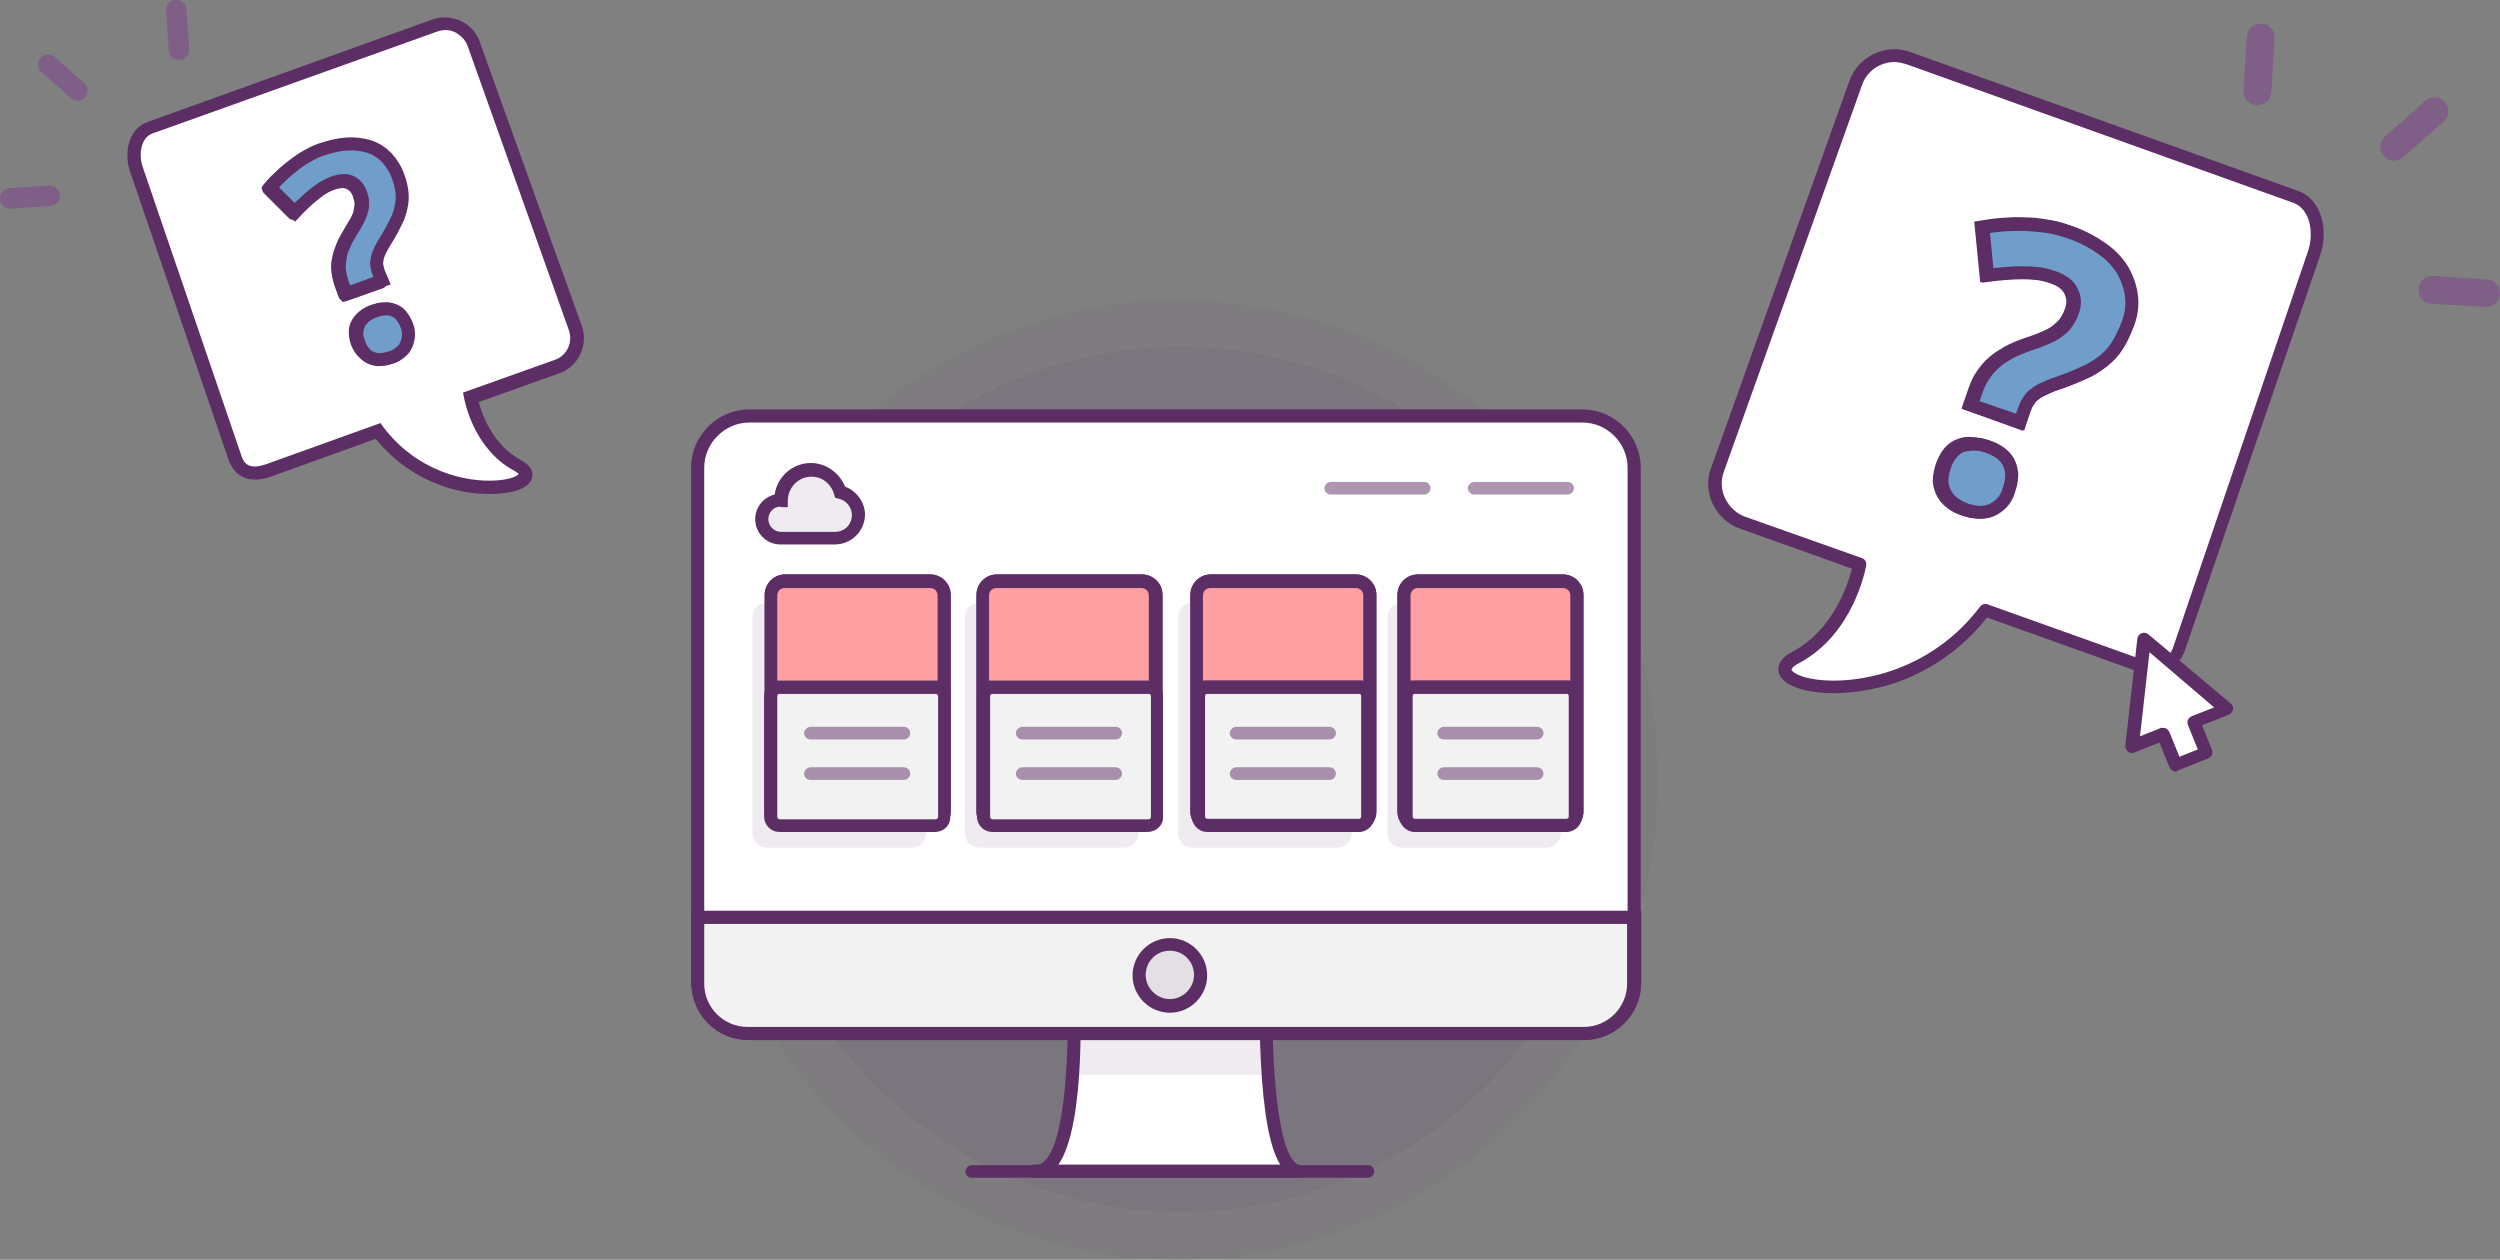 <?xml version="1.0" encoding="utf-8"?>
<!-- Generator: Adobe Illustrator 19.2.1, SVG Export Plug-In . SVG Version: 6.00 Build 0)  -->
<svg version="1.1" id="Layer_1" xmlns="http://www.w3.org/2000/svg" xmlns:xlink="http://www.w3.org/1999/xlink" x="0px" y="0px"
	 viewBox="0 0 475.7 239.7" style="enable-background:new 0 0 475.7 239.7;" xml:space="preserve">
<rect x="0" y="0" width="475.7" height="239.7" fill="#808080" stroke="none"/>
<style type="text/css">
	.st0{opacity:5.000000e-02;}
	.st1{fill:#5D2E66;}
	.st2{opacity:0.1;}
	.st3{fill:#FFFFFF;}
	.st4{fill:#F2F2F2;}
	.st5{fill:#FEA0A2;}
	.st6{opacity:0.5;}
	.st7{fill:#7E3D8E;}
	.st8{fill:none;}
	.st9{fill:#F2F2F2;stroke:#5D2E66;stroke-width:2.477;stroke-miterlimit:10;}
	.st10{fill:#709DC9;stroke:#5D2E66;stroke-width:2.477;stroke-miterlimit:10;}
	.st11{fill:#FFFFFF;stroke:#5D2E66;stroke-width:2.477;stroke-linejoin:round;stroke-miterlimit:10;}
</style>
<g class="st0">
	<circle class="st1" cx="224.2" cy="148.4" r="91.3"/>
</g>
<g class="st2">
	<circle class="st1" cx="224.7" cy="148.3" r="82.3"/>
</g>
<g>
	<path class="st3" d="M301.5,196.7H142.3c-5.2,0-9.5-4.3-9.5-9.5v-15.3H311v15.3C311,192.4,306.7,196.7,301.5,196.7z"/>
</g>
<g>
	<path class="st3" d="M197.3,222.9c8.9,0,6.9-37.1,6.9-37.1c0-1.5,1.1-2.7,2.5-2.7h31.8c1.4,0,2.5,1.2,2.5,2.7c0,0-1.2,37,6.4,37.1
		C247.3,222.9,188.4,222.9,197.3,222.9z"/>
	<path class="st1" d="M247.3,224.1h-50.9v-2.5h0.9c0.6,0,1.1-0.3,1.6-0.8c4.6-4.9,4.5-26.9,4.1-35c0-2.2,1.7-4,3.7-4h31.8
		c2.1,0,3.7,1.8,3.7,3.9c-0.3,8.4-0.1,31,4.1,35.4c0.5,0.5,0.9,0.5,1,0.5L247.3,224.1z M201.4,221.6h42.2c-2-3.2-3.2-9.8-3.7-19.9
		c-0.4-8.3-0.2-16-0.2-16.1c0-0.8-0.6-1.4-1.3-1.4h-31.8c-0.7,0-1.3,0.7-1.3,1.5C205.6,188.6,206.8,213.8,201.4,221.6z"/>
</g>
<g>
	<line class="st3" x1="184.9" y1="222.9" x2="260.3" y2="222.9"/>
	<path class="st1" d="M260.3,224.1h-75.4c-0.7,0-1.2-0.6-1.2-1.2s0.6-1.2,1.2-1.2h75.4c0.7,0,1.2,0.6,1.2,1.2S261,224.1,260.3,224.1
		z"/>
</g>
<g>
	<path class="st4" d="M301.5,196.7H142.3c-5.2,0-9.5-4.3-9.5-9.5v-15.3H311v15.3C311,192.4,306.7,196.7,301.5,196.7z"/>
</g>
<g>
	<path class="st3" d="M301.1,196.7H142.6c-5.4,0-9.8-4.4-9.8-9.8V89c0-5.4,4.4-9.8,9.8-9.8h158.5c5.4,0,9.8,4.4,9.8,9.8v97.8
		C311,192.3,306.5,196.7,301.1,196.7z"/>
	<path class="st1" d="M301.1,197.9H142.6c-6.1,0-11.1-5-11.1-11.1V89c0-6.1,5-11.1,11.1-11.1h158.5c6.1,0,11.1,5,11.1,11.1v97.8
		C312.2,193,307.2,197.9,301.1,197.9z M142.6,80.4c-4.7,0-8.6,3.9-8.6,8.6v97.8c0,4.7,3.9,8.6,8.6,8.6h158.5c4.7,0,8.6-3.9,8.6-8.6
		V89c0-4.7-3.9-8.6-8.6-8.6H142.6z"/>
</g>
<g class="st2">
	<path class="st1" d="M173.5,161.3h-27.6c-1.5,0-2.7-1.2-2.7-2.7v-41.2c0-1.5,1.2-2.7,2.7-2.7h27.6c1.5,0,2.7,1.2,2.7,2.7v41.2
		C176.2,160.1,175,161.3,173.5,161.3z"/>
</g>
<g class="st2">
	<path class="st1" d="M213.9,161.3h-27.6c-1.5,0-2.7-1.2-2.7-2.7v-41.2c0-1.5,1.2-2.7,2.7-2.7h27.6c1.5,0,2.7,1.2,2.7,2.7v41.2
		C216.6,160.1,215.4,161.3,213.9,161.3z"/>
</g>
<g class="st2">
	<path class="st1" d="M254.5,161.3h-27.6c-1.5,0-2.7-1.2-2.7-2.7v-41.2c0-1.5,1.2-2.7,2.7-2.7h27.6c1.5,0,2.7,1.2,2.7,2.7v41.2
		C257.1,160.1,255.9,161.3,254.5,161.3z"/>
</g>
<g class="st2">
	<path class="st1" d="M294.3,161.3h-27.6c-1.5,0-2.7-1.2-2.7-2.7v-41.2c0-1.5,1.2-2.7,2.7-2.7h27.6c1.5,0,2.7,1.2,2.7,2.7v41.2
		C296.9,160.1,295.7,161.3,294.3,161.3z"/>
</g>
<g>
	<path class="st1" d="M203.4,186.1"/>
</g>
<g>
	<path class="st3" d="M177,157.1h-27.6c-1.5,0-2.7-1.2-2.7-2.7v-41.2c0-1.5,1.2-2.7,2.7-2.7H177c1.5,0,2.7,1.2,2.7,2.7v41.2
		C179.6,155.9,178.4,157.1,177,157.1z"/>
	<path class="st1" d="M177,158.3h-27.6c-2.1,0-3.9-1.7-3.9-3.9v-41.2c0-2.1,1.7-3.9,3.9-3.9H177c2.1,0,3.9,1.7,3.9,3.9v41.2
		C180.9,156.6,179.1,158.3,177,158.3z M149.3,111.9c-0.8,0-1.4,0.6-1.4,1.4v41.2c0,0.8,0.6,1.4,1.4,1.4H177c0.8,0,1.4-0.6,1.4-1.4
		v-41.2c0-0.8-0.6-1.4-1.4-1.4H149.3z"/>
</g>
<g>
	<path class="st5" d="M177,157.1h-27.6c-1.5,0-2.7-1.2-2.7-2.7v-41.2c0-1.5,1.2-2.7,2.7-2.7H177c1.5,0,2.7,1.2,2.7,2.7v41.2
		C179.6,155.9,178.4,157.1,177,157.1z"/>
	<path class="st1" d="M177,158.3h-27.6c-2.1,0-3.9-1.7-3.9-3.9v-41.2c0-2.1,1.7-3.9,3.9-3.9H177c2.1,0,3.9,1.7,3.9,3.9v41.2
		C180.9,156.6,179.1,158.3,177,158.3z M149.3,111.9c-0.8,0-1.4,0.6-1.4,1.4v41.2c0,0.8,0.6,1.4,1.4,1.4H177c0.8,0,1.4-0.6,1.4-1.4
		v-41.2c0-0.8-0.6-1.4-1.4-1.4H149.3z"/>
</g>
<g>
	<path class="st3" d="M217.3,157.1h-27.6c-1.5,0-2.7-1.2-2.7-2.7v-41.2c0-1.5,1.2-2.7,2.7-2.7h27.6c1.5,0,2.7,1.2,2.7,2.7v41.2
		C219.9,155.9,218.7,157.1,217.3,157.1z"/>
	<path class="st1" d="M217.3,158.3h-27.6c-2.1,0-3.9-1.7-3.9-3.9v-41.2c0-2.1,1.7-3.9,3.9-3.9h27.6c2.1,0,3.9,1.7,3.9,3.9v41.2
		C221.2,156.6,219.4,158.3,217.3,158.3z M189.6,111.9c-0.8,0-1.4,0.6-1.4,1.4v41.2c0,0.8,0.6,1.4,1.4,1.4h27.6
		c0.8,0,1.4-0.6,1.4-1.4v-41.2c0-0.8-0.6-1.4-1.4-1.4H189.6z"/>
</g>
<g>
	<path class="st4" d="M301.5,196.7H142.3c-5.2,0-9.5-4.3-9.5-9.5v-12.6H311v12.6C311,192.4,306.7,196.7,301.5,196.7z"/>
	<path class="st1" d="M301.5,197.9H142.3c-5.9,0-10.7-4.8-10.7-10.7v-13.9h180.7v13.9C312.2,193.1,307.4,197.9,301.5,197.9z
		 M134,175.8v11.4c0,4.5,3.7,8.2,8.2,8.2h159.2c4.5,0,8.2-3.7,8.2-8.2v-11.4H134z"/>
</g>
<g>
	<path class="st5" d="M217.3,157.1h-27.6c-1.5,0-2.7-1.2-2.7-2.7v-41.2c0-1.5,1.2-2.7,2.7-2.7h27.6c1.5,0,2.7,1.2,2.7,2.7v41.2
		C219.9,155.9,218.7,157.1,217.3,157.1z"/>
	<path class="st1" d="M217.3,158.3h-27.6c-2.1,0-3.9-1.7-3.9-3.9v-41.2c0-2.1,1.7-3.9,3.9-3.9h27.6c2.1,0,3.9,1.7,3.9,3.9v41.2
		C221.2,156.6,219.4,158.3,217.3,158.3z M189.6,111.9c-0.8,0-1.4,0.6-1.4,1.4v41.2c0,0.8,0.6,1.4,1.4,1.4h27.6
		c0.8,0,1.4-0.6,1.4-1.4v-41.2c0-0.8-0.6-1.4-1.4-1.4H189.6z"/>
</g>
<g>
	<path class="st3" d="M258,157.1h-27.6c-1.5,0-2.7-1.2-2.7-2.7v-41.2c0-1.5,1.2-2.7,2.7-2.7H258c1.5,0,2.7,1.2,2.7,2.7v41.2
		C260.6,155.9,259.4,157.1,258,157.1z"/>
	<path class="st1" d="M258,158.3h-27.6c-2.1,0-3.9-1.7-3.9-3.9v-41.2c0-2.1,1.7-3.9,3.9-3.9H258c2.1,0,3.9,1.7,3.9,3.9v41.2
		C261.9,156.6,260.1,158.3,258,158.3z M230.3,111.9c-0.8,0-1.4,0.6-1.4,1.4v41.2c0,0.8,0.6,1.4,1.4,1.4H258c0.8,0,1.4-0.6,1.4-1.4
		v-41.2c0-0.8-0.6-1.4-1.4-1.4H230.3z"/>
</g>
<g>
	<path class="st5" d="M258,157.1h-27.6c-1.5,0-2.7-1.2-2.7-2.7v-41.2c0-1.5,1.2-2.7,2.7-2.7H258c1.5,0,2.7,1.2,2.7,2.7v41.2
		C260.6,155.9,259.4,157.1,258,157.1z"/>
	<path class="st1" d="M258,158.3h-27.6c-2.1,0-3.9-1.7-3.9-3.9v-41.2c0-2.1,1.7-3.9,3.9-3.9H258c2.1,0,3.9,1.7,3.9,3.9v41.2
		C261.9,156.6,260.1,158.3,258,158.3z M230.3,111.9c-0.8,0-1.4,0.6-1.4,1.4v41.2c0,0.8,0.6,1.4,1.4,1.4H258c0.8,0,1.4-0.6,1.4-1.4
		v-41.2c0-0.8-0.6-1.4-1.4-1.4H230.3z"/>
</g>
<g class="st2">
	<circle class="st1" cx="222.6" cy="185.7" r="5.9"/>
</g>
<g>
	<path class="st1" d="M222.6,192.7c-3.9,0-7.1-3.2-7.1-7.1s3.2-7.1,7.1-7.1s7.1,3.2,7.1,7.1S226.5,192.7,222.6,192.7z M222.6,180.9
		c-2.6,0-4.6,2.1-4.6,4.6s2.1,4.6,4.6,4.6s4.6-2.1,4.6-4.6S225.2,180.9,222.6,180.9z"/>
</g>
<g class="st6">
	<line class="st7" x1="298.3" y1="92.9" x2="280.6" y2="92.9"/>
	<path class="st1" d="M298.3,94.1h-17.8c-0.7,0-1.2-0.6-1.2-1.2s0.6-1.2,1.2-1.2h17.8c0.7,0,1.2,0.6,1.2,1.2S299,94.1,298.3,94.1z"
		/>
</g>
<g>
	<path class="st4" d="M177.9,157.1h-29.6c-0.9,0-1.7-0.8-1.7-1.7v-22.9c0-0.9,0.8-1.7,1.7-1.7h29.6c0.9,0,1.7,0.8,1.7,1.7v22.9
		C179.6,156.3,178.9,157.1,177.9,157.1z"/>
	<path class="st1" d="M177.9,158.3h-29.6c-1.6,0-2.9-1.3-2.9-2.9v-22.9c0-1.6,1.3-2.9,2.9-2.9h29.6c1.6,0,2.9,1.3,2.9,2.9v22.9
		C180.9,157,179.6,158.3,177.9,158.3z M148.4,132c-0.3,0-0.5,0.2-0.5,0.5v22.9c0,0.3,0.2,0.5,0.5,0.5h29.6c0.3,0,0.5-0.2,0.5-0.5
		v-22.9c0-0.3-0.2-0.5-0.5-0.5H148.4z"/>
</g>
<g>
	<path class="st4" d="M218.4,157.1h-29.6c-0.9,0-1.7-0.8-1.7-1.7v-22.9c0-0.9,0.8-1.7,1.7-1.7h29.6c0.9,0,1.7,0.8,1.7,1.7v22.9
		C220.1,156.3,219.4,157.1,218.4,157.1z"/>
	<path class="st1" d="M218.4,158.3h-29.6c-1.6,0-2.9-1.3-2.9-2.9v-22.9c0-1.6,1.3-2.9,2.9-2.9h29.6c1.6,0,2.9,1.3,2.9,2.9v22.9
		C221.4,157,220,158.3,218.4,158.3z M188.9,132c-0.3,0-0.5,0.2-0.5,0.5v22.9c0,0.3,0.2,0.5,0.5,0.5h29.6c0.3,0,0.5-0.2,0.5-0.5
		v-22.9c0-0.3-0.2-0.5-0.5-0.5H188.9z"/>
</g>
<g>
	<path class="st4" d="M258.6,157.1h-28.9c-0.9,0-1.7-0.8-1.7-1.7v-23c0-0.9,0.8-1.7,1.7-1.7h28.9c0.9,0,1.7,0.8,1.7,1.7v23
		C260.3,156.3,259.5,157.1,258.6,157.1z"/>
	<path class="st1" d="M258.6,158.3h-28.9c-1.6,0-2.9-1.3-2.9-2.9v-23c0-1.6,1.3-2.9,2.9-2.9h28.9c1.6,0,2.9,1.3,2.9,2.9v23
		C261.5,157,260.2,158.3,258.6,158.3z M229.7,132c-0.2,0-0.4,0.2-0.4,0.4v23c0,0.2,0.2,0.4,0.4,0.4h28.9c0.2,0,0.4-0.2,0.4-0.4v-23
		c0-0.2-0.2-0.4-0.4-0.4H229.7z"/>
</g>
<g class="st6">
	<line class="st7" x1="271" y1="92.9" x2="253.3" y2="92.9"/>
	<path class="st1" d="M271,94.1h-17.8c-0.7,0-1.2-0.6-1.2-1.2s0.6-1.2,1.2-1.2H271c0.7,0,1.2,0.6,1.2,1.2S271.7,94.1,271,94.1z"/>
</g>
<g class="st6">
	<line class="st7" x1="253" y1="139.5" x2="235.2" y2="139.5"/>
	<path class="st1" d="M253,140.7h-17.8c-0.7,0-1.2-0.6-1.2-1.2s0.6-1.2,1.2-1.2H253c0.7,0,1.2,0.6,1.2,1.2S253.7,140.7,253,140.7z"
		/>
</g>
<g class="st6">
	<line class="st7" x1="253" y1="147.1" x2="235.2" y2="147.1"/>
	<path class="st1" d="M253,148.4h-17.8c-0.7,0-1.2-0.6-1.2-1.2s0.6-1.2,1.2-1.2H253c0.7,0,1.2,0.6,1.2,1.2S253.7,148.4,253,148.4z"
		/>
</g>
<g class="st6">
	<line class="st7" x1="212.3" y1="139.5" x2="194.6" y2="139.5"/>
	<path class="st1" d="M212.3,140.7h-17.8c-0.7,0-1.2-0.6-1.2-1.2s0.6-1.2,1.2-1.2h17.8c0.7,0,1.2,0.6,1.2,1.2S213,140.7,212.3,140.7
		z"/>
</g>
<g class="st6">
	<line class="st7" x1="212.3" y1="147.1" x2="194.6" y2="147.1"/>
	<path class="st1" d="M212.3,148.4h-17.8c-0.7,0-1.2-0.6-1.2-1.2s0.6-1.2,1.2-1.2h17.8c0.7,0,1.2,0.6,1.2,1.2S213,148.4,212.3,148.4
		z"/>
</g>
<g class="st6">
	<line class="st7" x1="172" y1="139.5" x2="154.3" y2="139.5"/>
	<path class="st1" d="M172,140.7h-17.8c-0.7,0-1.2-0.6-1.2-1.2s0.6-1.2,1.2-1.2H172c0.7,0,1.2,0.6,1.2,1.2S172.7,140.7,172,140.7z"
		/>
</g>
<g class="st6">
	<line class="st7" x1="172" y1="147.1" x2="154.3" y2="147.1"/>
	<path class="st1" d="M172,148.4h-17.8c-0.7,0-1.2-0.6-1.2-1.2s0.6-1.2,1.2-1.2H172c0.7,0,1.2,0.6,1.2,1.2S172.7,148.4,172,148.4z"
		/>
</g>
<g>
	<line class="st3" x1="146.7" y1="130.7" x2="179.6" y2="130.7"/>
	<rect x="146.7" y="129.5" class="st1" width="33" height="2.5"/>
</g>
<g>
	<line class="st3" x1="186.4" y1="130.7" x2="219.4" y2="130.7"/>
	<rect x="186.4" y="129.5" class="st1" width="33" height="2.5"/>
</g>
<g>
	<line class="st3" x1="228.4" y1="130.7" x2="261.3" y2="130.7"/>
	<rect x="228.4" y="129.5" class="st1" width="33" height="2.5"/>
</g>
<g>
	<path class="st3" d="M297.4,157.1h-27.6c-1.5,0-2.7-1.2-2.7-2.7v-41.2c0-1.5,1.2-2.7,2.7-2.7h27.6c1.5,0,2.7,1.2,2.7,2.7v41.2
		C300.1,155.9,298.9,157.1,297.4,157.1z"/>
	<path class="st1" d="M297.4,158.3h-27.6c-2.1,0-3.9-1.7-3.9-3.9v-41.2c0-2.1,1.7-3.9,3.9-3.9h27.6c2.1,0,3.9,1.7,3.9,3.9v41.2
		C301.3,156.6,299.6,158.3,297.4,158.3z M269.8,111.9c-0.8,0-1.4,0.6-1.4,1.4v41.2c0,0.8,0.6,1.4,1.4,1.4h27.6
		c0.8,0,1.4-0.6,1.4-1.4v-41.2c0-0.8-0.6-1.4-1.4-1.4H269.8z"/>
</g>
<g>
	<path class="st5" d="M297.4,157.1h-27.6c-1.5,0-2.7-1.2-2.7-2.7v-41.2c0-1.5,1.2-2.7,2.7-2.7h27.6c1.5,0,2.7,1.2,2.7,2.7v41.2
		C300.1,155.9,298.9,157.1,297.4,157.1z"/>
	<path class="st1" d="M297.4,158.3h-27.6c-2.1,0-3.9-1.7-3.9-3.9v-41.2c0-2.1,1.7-3.9,3.9-3.9h27.6c2.1,0,3.9,1.7,3.9,3.9v41.2
		C301.3,156.6,299.6,158.3,297.4,158.3z M269.8,111.9c-0.8,0-1.4,0.6-1.4,1.4v41.2c0,0.8,0.6,1.4,1.4,1.4h27.6
		c0.8,0,1.4-0.6,1.4-1.4v-41.2c0-0.8-0.6-1.4-1.4-1.4H269.8z"/>
</g>
<g>
	<path class="st4" d="M298.1,157.1h-28.9c-0.9,0-1.7-0.8-1.7-1.7v-23c0-0.9,0.8-1.7,1.7-1.7h28.9c0.9,0,1.7,0.8,1.7,1.7v23
		C299.8,156.3,299,157.1,298.1,157.1z"/>
	<path class="st1" d="M298.1,158.3h-28.9c-1.6,0-2.9-1.3-2.9-2.9v-23c0-1.6,1.3-2.9,2.9-2.9h28.9c1.6,0,2.9,1.3,2.9,2.9v23
		C301,157,299.7,158.3,298.1,158.3z M269.2,132c-0.2,0-0.4,0.2-0.4,0.4v23c0,0.2,0.2,0.4,0.4,0.4h28.9c0.2,0,0.4-0.2,0.4-0.4v-23
		c0-0.2-0.2-0.4-0.4-0.4H269.2z"/>
</g>
<g class="st6">
	<line class="st7" x1="292.5" y1="139.5" x2="274.7" y2="139.5"/>
	<path class="st1" d="M292.5,140.7h-17.8c-0.7,0-1.2-0.6-1.2-1.2s0.6-1.2,1.2-1.2h17.8c0.7,0,1.2,0.6,1.2,1.2
		S293.2,140.7,292.5,140.7z"/>
</g>
<g class="st6">
	<line class="st7" x1="292.5" y1="147.1" x2="274.7" y2="147.1"/>
	<path class="st1" d="M292.5,148.4h-17.8c-0.7,0-1.2-0.6-1.2-1.2s0.6-1.2,1.2-1.2h17.8c0.7,0,1.2,0.6,1.2,1.2
		S293.2,148.4,292.5,148.4z"/>
</g>
<g>
	<line class="st3" x1="267.9" y1="130.7" x2="300.8" y2="130.7"/>
	<rect x="267.9" y="129.5" class="st1" width="33" height="2.5"/>
</g>
<g class="st2">
	<path class="st8" d="M158.9,93.7c-0.7-2.4-2.9-4.2-5.5-4.2c-3.1,0-5.7,2.6-5.7,5.8l0,0c-2,0-3.6,1.6-3.6,3.6c0,2,1.6,3.6,3.6,3.6
		H158c2.5,0,4.5-2,4.5-4.5C162.4,95.9,160.9,94.1,158.9,93.7z"/>
</g>
<g class="st2">
	<path class="st1" d="M159.8,93.6c-0.7-2.4-2.9-4.2-5.5-4.2c-3.1,0-5.7,2.6-5.7,5.8c0,0,0,0,0,0c-2,0-3.6,1.6-3.6,3.6
		s1.6,3.6,3.6,3.6h10.3c2.5,0,4.5-2,4.5-4.5C163.3,95.8,161.8,94,159.8,93.6z"/>
</g>
<g>
	<path class="st1" d="M158.8,103.6h-10.3c-2.7,0-4.8-2.2-4.8-4.8c0-2.3,1.6-4.2,3.7-4.7c0.5-3.4,3.4-6,6.9-6c2.8,0,5.4,1.8,6.5,4.5
		c2.2,0.8,3.8,3,3.8,5.4C164.5,101.1,162,103.6,158.8,103.6z M148.5,96.4c-1.3,0-2.3,1.1-2.3,2.4c0,1.3,1.1,2.4,2.4,2.4h10.3
		c1.8,0,3.2-1.4,3.2-3.2c0-1.5-1.1-2.8-2.5-3.1l-0.7-0.2l-0.2-0.7c-0.6-2-2.3-3.3-4.3-3.3c-2.5,0-4.5,2.1-4.5,4.6l0,1.2H148.5z"/>
</g>
<g class="st6">
	<path class="st7" d="M465.2,19.4c-1-1.1-2.6-1.2-3.7-0.2l-7.7,6.8c-1.1,1-1.2,2.6-0.2,3.7c1,1.1,2.6,1.2,3.7,0.2l7.7-6.8
		C466.1,22.2,466.2,20.5,465.2,19.4z"/>
</g>
<g class="st6">
	<path class="st7" d="M432.8,7.3c0.1-1.5-1-2.7-2.5-2.8c-1.5-0.1-2.7,1-2.8,2.5l-0.6,10.2c-0.1,1.5,1,2.7,2.5,2.8
		c1.5,0.1,2.7-1,2.8-2.5L432.8,7.3z"/>
</g>
<g class="st6">
	<path class="st7" d="M473.2,53.2L463,52.5c-1.5-0.1-2.7,1-2.8,2.5c-0.1,1.5,1,2.7,2.5,2.8l10.2,0.6c1.5,0.1,2.7-1,2.8-2.5
		C475.8,54.5,474.6,53.2,473.2,53.2z"/>
</g>
<g>
	<path class="st3" d="M414.8,123.2l25.6-74.8c1.5-4.1,0.6-9.5-3.5-11l-73.7-26.4c-4.1-1.5-8.6,0.7-10,4.7l-26.3,73.6
		c-1.5,4.1,0.7,8.6,4.7,10l22.3,7.9c0,0-2,12.3-12.1,17.7c-10.1,5.4,19.8,12.6,36.1-9l28,10C409.8,127.5,413.3,127.3,414.8,123.2z"
		/>
	<path class="st1" d="M349,131.9c-2.5,0-4.5-0.3-6.1-0.7c-3.5-1-4.4-2.5-4.5-3.6c-0.1-1,0.3-2.4,2.7-3.6
		c7.8-4.2,10.5-12.8,11.3-15.8l-21.3-7.6c-2.3-0.8-4.1-2.5-5.2-4.7c-1-2.2-1.2-4.7-0.3-6.9l26.3-73.6c1.7-4.7,6.9-7.2,11.6-5.5
		l73.7,26.4c4.8,1.7,5.9,7.8,4.2,12.5l-25.6,74.8c0,0,0,0,0,0c-0.8,2.3-2.3,3.8-4.4,4.3c-1.7,0.4-3.7,0.2-6.2-0.7l-27.1-9.7
		c-6.1,7.7-13.4,11.2-18.6,12.8C355.7,131.4,352.1,131.9,349,131.9z M360.5,11.8c-2.7,0-5.3,1.7-6.2,4.4l-26.3,73.6
		c-0.6,1.7-0.5,3.5,0.3,5.1c0.8,1.6,2.1,2.8,3.7,3.4l22.3,7.9c0.6,0.2,0.9,0.8,0.8,1.4c-0.1,0.5-2.3,13-12.8,18.6
		c-1.2,0.6-1.4,1.1-1.4,1.2c0,0.2,0.5,0.9,2.7,1.5c6.2,1.7,22.5,0.6,33.2-13.5c0.3-0.4,0.9-0.6,1.4-0.4l28,10c2,0.7,3.6,0.9,4.8,0.6
		c1.2-0.3,2.1-1.1,2.6-2.7L439.1,48c1.3-3.6,0.5-8.2-2.7-9.4l-73.7-26.4C362,12,361.2,11.8,360.5,11.8z"/>
</g>
<g>
	<polygon class="st3" points="408,121.7 405.7,142 411.6,139.7 414,145.6 419.8,143.3 417.4,137.4 423.7,134.9 	"/>
	<path class="st1" d="M414,146.8c-0.2,0-0.3,0-0.5-0.1c-0.3-0.1-0.5-0.4-0.7-0.7l-1.9-4.7l-4.8,1.9c-0.4,0.2-0.9,0.1-1.2-0.2
		c-0.3-0.3-0.5-0.7-0.5-1.1l2.3-20.4c0.1-0.5,0.3-0.8,0.8-1c0.4-0.2,0.9-0.1,1.3,0.2l15.7,13.2c0.3,0.3,0.5,0.7,0.4,1.1
		s-0.4,0.8-0.8,1l-5.1,2l1.9,4.7c0.1,0.3,0.1,0.6,0,0.9c-0.1,0.3-0.4,0.5-0.7,0.7l-5.8,2.3C414.3,146.8,414.1,146.8,414,146.8z
		 M411.6,138.5c0.2,0,0.3,0,0.5,0.1c0.3,0.1,0.5,0.4,0.7,0.7l1.9,4.7l3.5-1.4l-1.9-4.7c-0.1-0.3-0.1-0.6,0-0.9
		c0.1-0.3,0.4-0.5,0.7-0.7l4.3-1.7L409,124.1l-1.8,16l4-1.6C411.3,138.5,411.5,138.5,411.6,138.5z"/>
</g>
<g class="st2">
	<polygon class="st1" points="203.6,204.5 240.7,204.5 240.7,196.7 204.4,196.7 	"/>
</g>
<g>
	<path class="st9" d="M369.5,88.7c0.4-1.1,0.9-2,1.4-2.6c0.6-0.7,1.2-1.1,2-1.4c0.7-0.3,1.5-0.4,2.3-0.3s1.7,0.2,2.6,0.5
		c0.8,0.3,1.6,0.7,2.2,1.1c0.7,0.5,1.2,1,1.6,1.7c0.4,0.7,0.6,1.4,0.7,2.3c0.1,0.9-0.1,1.9-0.5,3c-0.4,1.1-0.8,1.9-1.4,2.6
		c-0.6,0.6-1.2,1.1-2,1.4c-0.7,0.3-1.5,0.4-2.3,0.4c-0.8,0-1.6-0.2-2.5-0.5c-0.9-0.3-1.7-0.7-2.3-1.2c-0.7-0.5-1.2-1.1-1.6-1.8
		c-0.4-0.7-0.6-1.5-0.7-2.3C369,90.7,369.2,89.7,369.5,88.7z M374.8,77l0.9-2.6c0.4-1.2,0.9-2.3,1.5-3.1c0.6-0.9,1.3-1.7,2.1-2.4
		c0.8-0.7,1.8-1.3,2.8-1.9c1.1-0.6,2.4-1.1,3.8-1.6c1.3-0.4,2.3-0.8,3.2-1.2c0.9-0.4,1.7-0.8,2.3-1.3c0.6-0.5,1.2-1,1.6-1.6
		c0.4-0.6,0.8-1.3,1.1-2.2c0.5-1.3,0.4-2.6-0.2-3.8c-0.6-1.2-1.8-2.1-3.7-2.7c-1.6-0.6-3.5-0.8-5.6-0.8c-2.1,0-4.3,0.2-6.7,0.5
		l-0.9-9.1c1.2-0.2,2.5-0.4,3.9-0.5c1.4-0.1,2.8-0.2,4.2-0.1c1.4,0,2.8,0.1,4.2,0.4c1.4,0.2,2.7,0.5,4,1c2.4,0.8,4.5,1.9,6.2,3.1
		c1.7,1.2,3.1,2.6,4.1,4.2c1,1.6,1.5,3.3,1.7,5.1s-0.1,3.8-0.8,5.8c-0.5,1.5-1.1,2.8-1.9,3.8c-0.7,1.1-1.6,2-2.6,2.8
		c-1,0.8-2.1,1.5-3.4,2.1c-1.3,0.6-2.8,1.2-4.4,1.8c-1.3,0.4-2.3,0.8-3.1,1.2s-1.5,0.7-2,1.1c-0.5,0.4-1,0.9-1.3,1.4
		c-0.3,0.5-0.6,1.1-0.9,1.9l-0.7,2.1L374.8,77z"/>
</g>
<g>
	<path class="st10" d="M382.1,87.8c-0.4-0.7-0.9-1.2-1.6-1.7c-0.7-0.5-1.4-0.8-2.2-1.1c-0.9-0.3-1.7-0.5-2.6-0.5
		c-0.8,0-1.6,0.1-2.3,0.3s-1.4,0.7-2,1.4c-0.6,0.7-1.1,1.5-1.4,2.6c-0.4,1.1-0.5,2-0.5,2.9c0.1,0.9,0.3,1.6,0.7,2.3s0.9,1.3,1.6,1.8
		c0.7,0.5,1.5,0.9,2.3,1.2c0.8,0.3,1.6,0.4,2.5,0.5c0.8,0,1.6-0.1,2.3-0.4c0.7-0.3,1.4-0.8,2-1.4c0.6-0.6,1.1-1.5,1.4-2.6
		c0.4-1.1,0.5-2.1,0.5-3C382.7,89.3,382.5,88.5,382.1,87.8z"/>
	<path class="st10" d="M405.6,56.5c-0.2-1.8-0.8-3.5-1.7-5.1c-1-1.6-2.3-3-4.1-4.2c-1.7-1.2-3.8-2.3-6.2-3.1c-1.3-0.4-2.6-0.8-4-1
		c-1.4-0.2-2.8-0.3-4.2-0.4c-1.4,0-2.8,0-4.2,0.1c-1.4,0.1-2.7,0.3-3.9,0.5l0.9,9.1c2.3-0.3,4.6-0.5,6.7-0.5c2.1,0,4,0.2,5.6,0.8
		c1.9,0.6,3.1,1.5,3.7,2.7c0.6,1.2,0.7,2.4,0.2,3.8c-0.3,0.9-0.7,1.6-1.1,2.2c-0.4,0.6-0.9,1.1-1.6,1.6c-0.6,0.5-1.4,0.9-2.3,1.3
		c-0.9,0.4-2,0.8-3.2,1.2c-1.4,0.5-2.7,1-3.8,1.6c-1.1,0.6-2,1.2-2.8,1.9c-0.8,0.7-1.5,1.5-2.1,2.4c-0.6,0.9-1.1,1.9-1.5,3.1
		l-0.9,2.6l9.3,3.2l0.7-2.1c0.3-0.8,0.5-1.4,0.9-1.9c0.3-0.5,0.7-1,1.3-1.4c0.5-0.4,1.2-0.8,2-1.1c0.8-0.4,1.9-0.8,3.1-1.2
		c1.7-0.6,3.1-1.2,4.4-1.8c1.3-0.6,2.4-1.3,3.4-2.1c1-0.8,1.9-1.7,2.6-2.8c0.7-1.1,1.3-2.3,1.9-3.8
		C405.5,60.2,405.8,58.3,405.6,56.5z"/>
</g>
<g class="st6">
	<path class="st7" d="M7.7,11c0.7-0.8,1.9-0.9,2.7-0.2l5.6,5c0.8,0.7,0.9,1.9,0.2,2.7c-0.7,0.8-1.9,0.9-2.7,0.2l-5.6-5
		C7.1,13.1,7,11.8,7.7,11z"/>
</g>
<g class="st6">
	<path class="st7" d="M31.6,2.1c-0.1-1.1,0.7-2,1.8-2.1c1.1-0.1,2,0.7,2.1,1.8l0.5,7.5c0.1,1.1-0.7,2-1.8,2.1
		c-1.1,0.1-2-0.7-2.1-1.8L31.6,2.1z"/>
</g>
<g class="st6">
	<path class="st7" d="M1.8,35.8l7.5-0.5c1.1-0.1,2,0.7,2.1,1.8c0.1,1.1-0.7,2-1.8,2.1l-7.5,0.5C1,39.8,0.1,39,0,37.9
		C-0.1,36.8,0.8,35.9,1.8,35.8z"/>
</g>
<g>
	<path class="st3" d="M44.8,87.3L26,32.3c-1.1-3-0.4-7,2.5-8.1L82.8,4.9c3-1.1,6.3,0.5,7.4,3.5l19.4,54.1c1.1,3-0.5,6.3-3.5,7.4
		l-16.4,5.8c0,0,1.5,9,8.9,13c7.4,4-14.5,9.3-26.5-6.6l-20.6,7.4C48.4,90.5,45.9,90.3,44.8,87.3z"/>
	<path class="st1" d="M93.1,94c-2.3,0-5-0.3-7.9-1.2c-3.8-1.2-9.2-3.7-13.7-9.3l-19.7,7.1c-1.9,0.7-3.4,0.8-4.7,0.5
		c-1.1-0.3-2.6-1.1-3.5-3.3l0,0l-18.8-55c-1.3-3.6-0.4-8.3,3.3-9.6L82.3,3.7C84.1,3.1,86,3.2,87.7,4c1.7,0.8,3,2.2,3.6,4L110.7,62
		c1.3,3.6-0.6,7.7-4.2,9l-15.4,5.5c0.6,2.4,2.7,8.2,8.1,11.1c1.9,1,2.2,2.2,2.1,3c-0.1,0.9-0.8,2.2-3.5,2.9C96.5,93.8,95,94,93.1,94
		z M72.4,80.5l0.5,0.7c6.3,8.4,15.7,10.7,21.8,10.2c2.4-0.2,3.7-0.8,4-1.2c-0.1-0.1-0.3-0.3-0.8-0.6c-7.9-4.2-9.5-13.5-9.6-13.9
		l-0.2-1l17.4-6.2c2.4-0.8,3.6-3.4,2.7-5.8L89,8.8c-0.4-1.1-1.2-2-2.3-2.6S84.3,5.6,83.2,6L29,25.4c-2.2,0.8-2.7,4-1.8,6.5l18.8,55
		c0.5,1.4,1.5,2.6,5,1.3L72.4,80.5z"/>
</g>
<g>
	<path class="st11" d="M65.6,56.1l-0.7-1.9c-0.3-0.9-0.5-1.7-0.6-2.5c-0.1-0.8-0.1-1.6,0.1-2.3c0.1-0.8,0.4-1.6,0.7-2.4
		s0.8-1.7,1.4-2.7c0.5-0.8,0.9-1.6,1.3-2.2c0.3-0.6,0.6-1.2,0.7-1.8c0.1-0.6,0.2-1.1,0.2-1.6c0-0.5-0.2-1.1-0.4-1.8
		c-0.4-1-1-1.7-1.9-2.1c-0.9-0.4-2-0.3-3.4,0.2c-1.2,0.4-2.4,1.2-3.6,2.2c-1.2,1-2.4,2.1-3.6,3.4l-4.7-4.7c0.6-0.7,1.2-1.4,2-2.1
		c0.7-0.7,1.5-1.4,2.3-2c0.8-0.6,1.7-1.2,2.6-1.8c0.9-0.5,1.8-1,2.7-1.3c1.8-0.6,3.4-1,5-1.1c1.6-0.1,3,0.1,4.3,0.5
		c1.3,0.4,2.4,1.1,3.3,2.1c1,1,1.7,2.2,2.2,3.7c0.4,1.1,0.6,2.1,0.7,3c0.1,0.9,0,1.9-0.2,2.8c-0.2,0.9-0.5,1.8-1,2.8
		c-0.5,0.9-1,2-1.7,3.1c-0.5,0.8-0.9,1.5-1.2,2.1c-0.3,0.6-0.5,1.1-0.6,1.6c-0.1,0.5-0.1,0.9-0.1,1.4c0.1,0.4,0.2,0.9,0.4,1.5
		l0.6,1.5L65.6,56.1z M68,65.3c-0.3-0.8-0.4-1.5-0.4-2.2c0-0.6,0.2-1.2,0.5-1.7c0.3-0.5,0.7-0.9,1.2-1.3c0.5-0.4,1.1-0.7,1.7-0.9
		c0.6-0.2,1.2-0.4,1.8-0.4c0.6,0,1.2,0,1.7,0.2c0.5,0.2,1,0.5,1.5,1c0.4,0.5,0.8,1.1,1.1,1.9c0.3,0.8,0.4,1.5,0.4,2.1
		c0,0.6-0.2,1.2-0.5,1.7c-0.3,0.5-0.7,1-1.1,1.3c-0.5,0.4-1,0.7-1.6,0.9c-0.6,0.2-1.3,0.4-1.9,0.4c-0.6,0-1.2,0-1.7-0.2
		c-0.5-0.2-1-0.5-1.5-1C68.7,66.7,68.3,66,68,65.3z"/>
</g>
<g>
	<path class="st10" d="M77.4,61.9c-0.3-0.8-0.7-1.4-1.1-1.9c-0.4-0.5-0.9-0.8-1.5-1c-0.5-0.2-1.1-0.3-1.7-0.2
		c-0.6,0-1.2,0.2-1.8,0.4c-0.6,0.2-1.2,0.5-1.7,0.9c-0.5,0.4-0.9,0.8-1.2,1.3c-0.3,0.5-0.4,1.1-0.5,1.7s0.1,1.4,0.4,2.2
		c0.3,0.8,0.6,1.4,1.1,1.9c0.4,0.5,0.9,0.8,1.5,1c0.5,0.2,1.1,0.3,1.7,0.2c0.6,0,1.2-0.2,1.9-0.4c0.6-0.2,1.1-0.5,1.6-0.9
		c0.5-0.4,0.9-0.8,1.1-1.3c0.3-0.5,0.4-1.1,0.5-1.7C77.8,63.4,77.7,62.6,77.4,61.9z"/>
	<path class="st10" d="M72.1,52c-0.2-0.5-0.3-1-0.4-1.5c-0.1-0.4,0-0.9,0.1-1.4c0.1-0.5,0.3-1,0.6-1.6c0.3-0.6,0.7-1.3,1.2-2.1
		c0.7-1.1,1.2-2.1,1.7-3.1c0.5-0.9,0.8-1.9,1-2.8c0.2-0.9,0.3-1.8,0.2-2.8c-0.1-0.9-0.3-2-0.7-3c-0.5-1.5-1.3-2.7-2.2-3.7
		c-1-1-2.1-1.7-3.3-2.1c-1.3-0.4-2.7-0.6-4.3-0.5c-1.6,0.1-3.2,0.5-5,1.1c-0.9,0.3-1.8,0.8-2.7,1.3c-0.9,0.5-1.8,1.1-2.6,1.8
		c-0.8,0.6-1.6,1.3-2.3,2c-0.7,0.7-1.4,1.4-2,2.1l4.7,4.7c1.2-1.3,2.4-2.4,3.6-3.4c1.2-1,2.4-1.7,3.6-2.2c1.4-0.5,2.5-0.6,3.4-0.2
		c0.9,0.4,1.5,1.1,1.9,2.1c0.2,0.6,0.4,1.2,0.4,1.8c0,0.5,0,1.1-0.2,1.6c-0.1,0.6-0.4,1.1-0.7,1.8c-0.3,0.6-0.8,1.4-1.3,2.2
		c-0.6,1-1.1,1.9-1.4,2.7c-0.4,0.8-0.6,1.6-0.7,2.4c-0.1,0.8-0.2,1.6-0.1,2.3c0.1,0.8,0.3,1.6,0.6,2.5l0.7,1.9l6.8-2.5L72.1,52z"/>
</g>
</svg>
